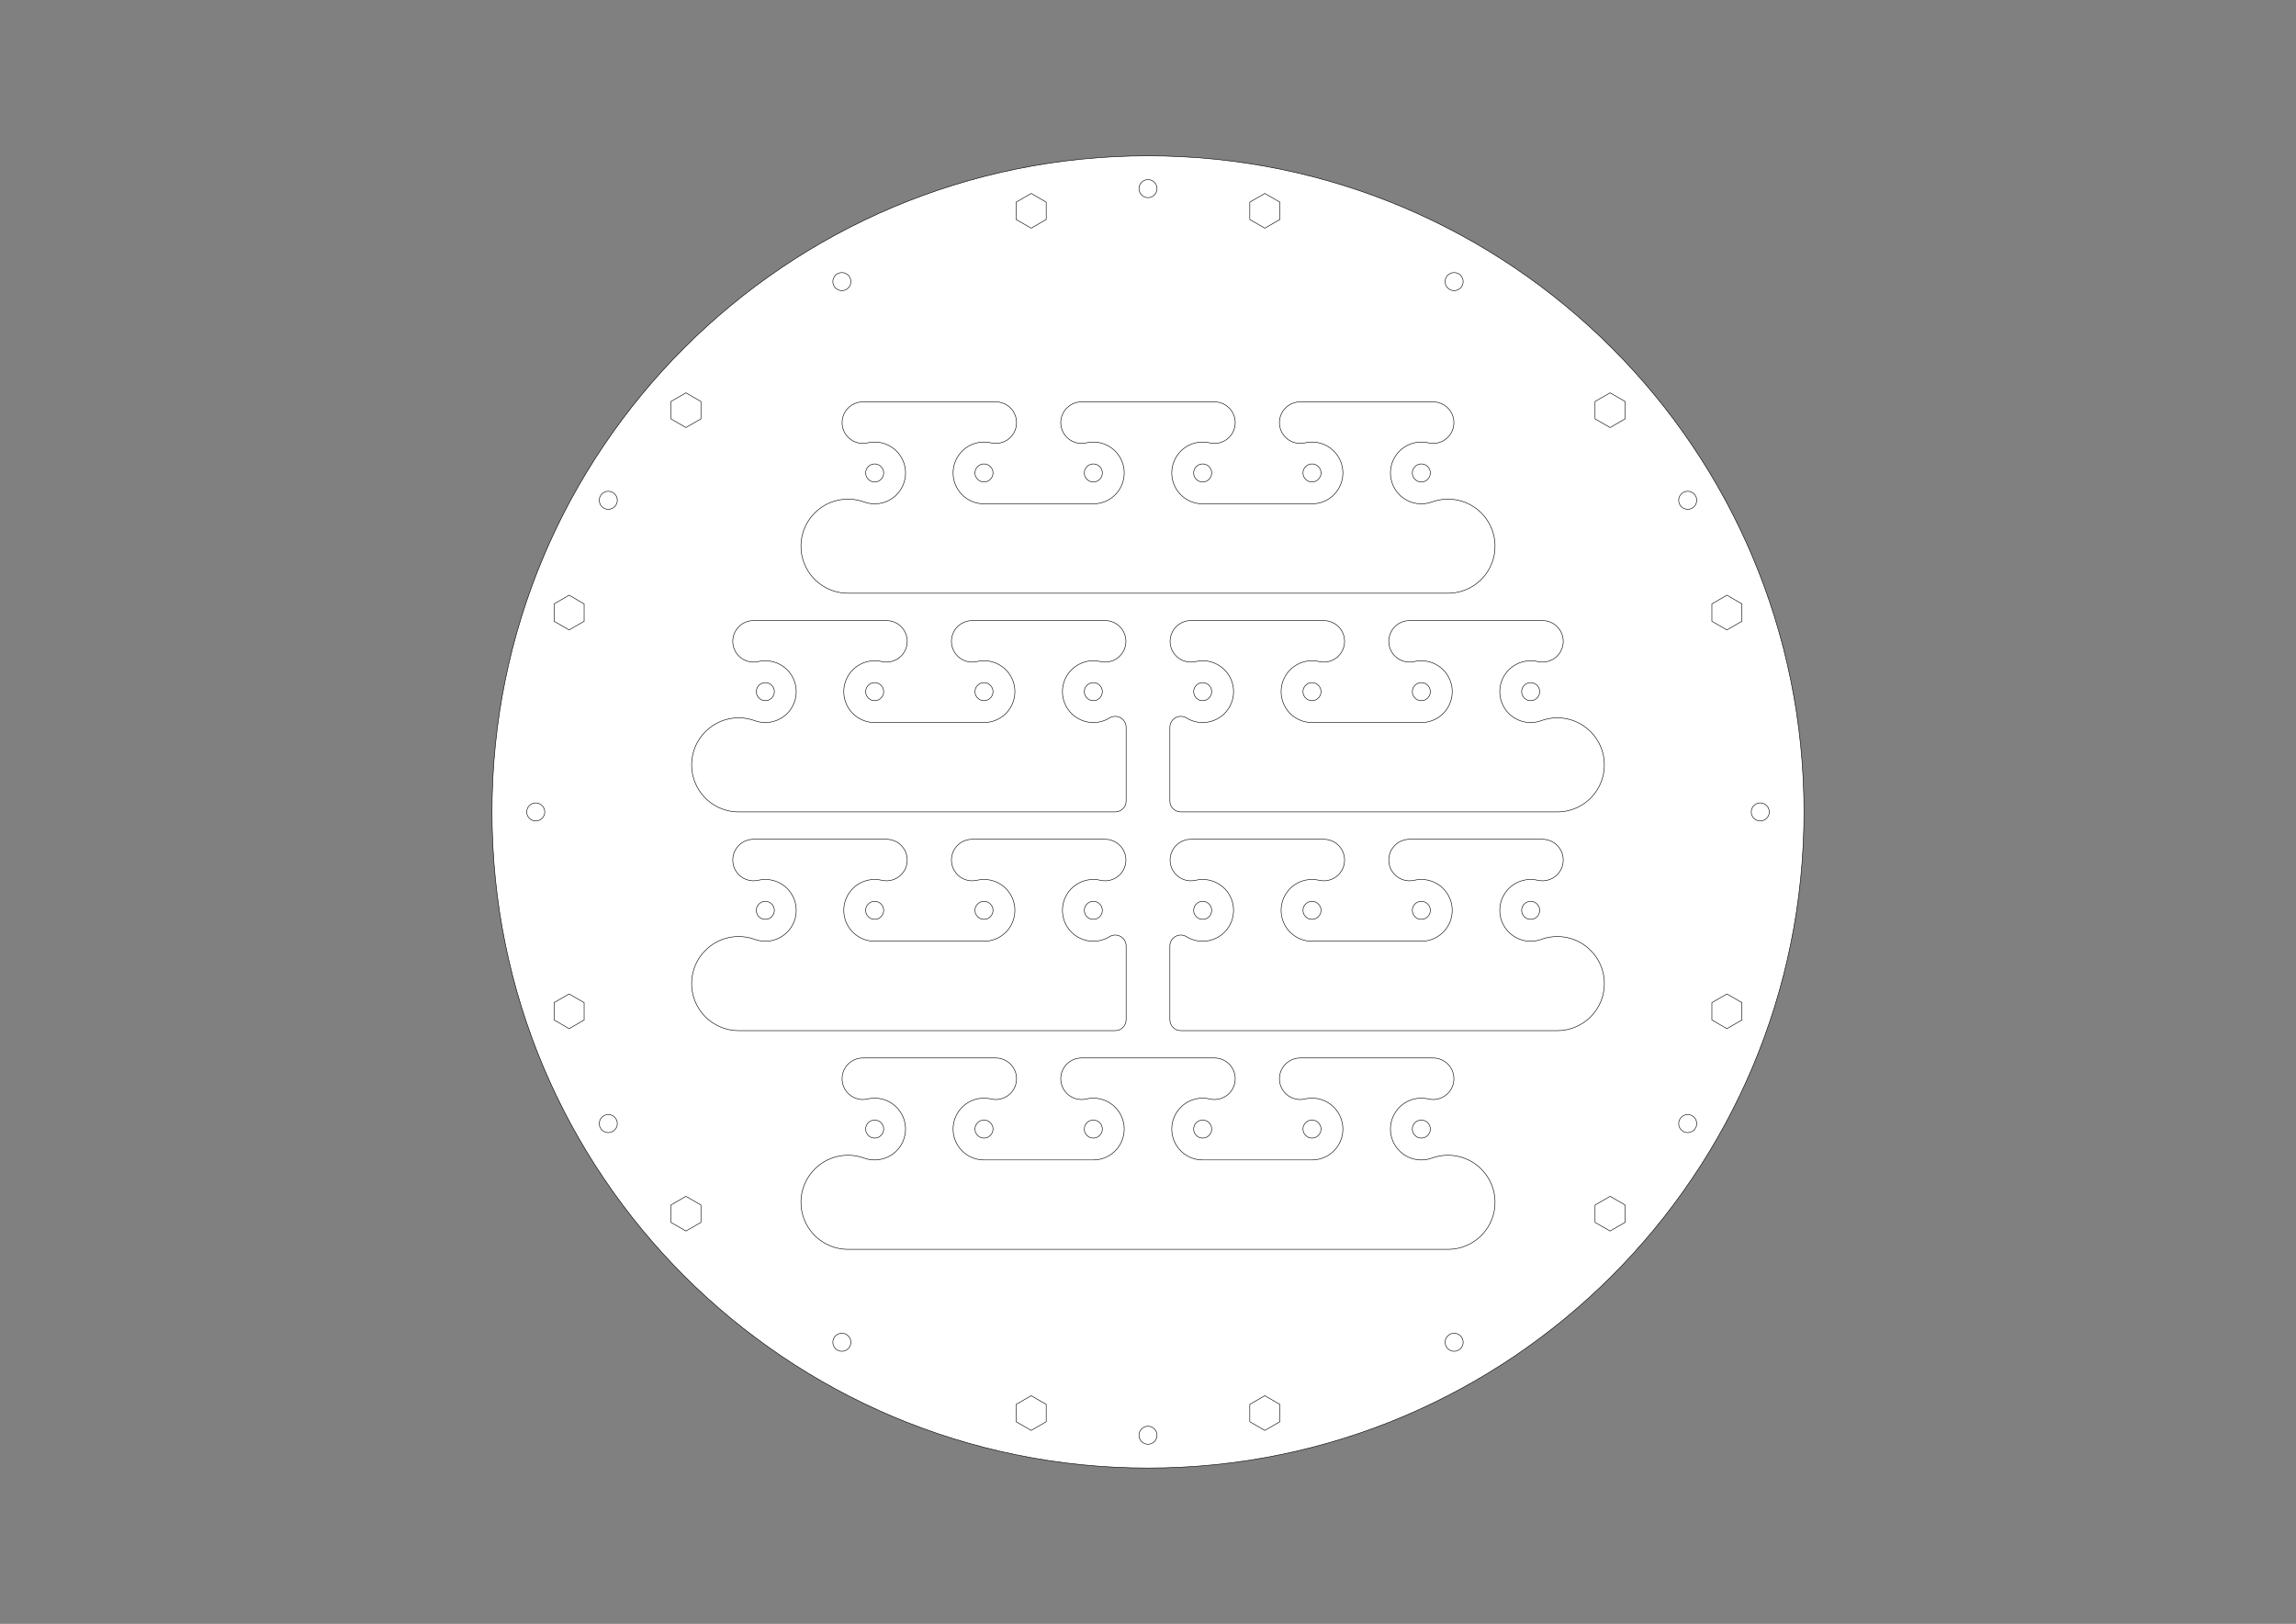 <?xml version="1.0" encoding="UTF-8" standalone="no"?>
<svg
   xmlns:dc="http://purl.org/dc/elements/1.1/"
   xmlns:cc="http://creativecommons.org/ns#"
   xmlns:rdf="http://www.w3.org/1999/02/22-rdf-syntax-ns#"
   xmlns:svg="http://www.w3.org/2000/svg"
   xmlns="http://www.w3.org/2000/svg"
   xmlns:sodipodi="http://sodipodi.sourceforge.net/DTD/sodipodi-0.dtd"
   xmlns:inkscape="http://www.inkscape.org/namespaces/inkscape"
   width="420mm"
   height="297mm"
   viewBox="0 0 4200 2970"
   version="1.2"
   id="svg2732"
   sodipodi:docname="center_base.svg"
   inkscape:version="0.92.2 (5c3e80d, 2017-08-06)">
  <rect x="0" y="0" width="4200" height="2970" fill="#808080" stroke="none"/>
  <sodipodi:namedview
     pagecolor="#ffffff"
     bordercolor="#666666"
     borderopacity="1"
     objecttolerance="10"
     gridtolerance="10"
     guidetolerance="10"
     inkscape:pageopacity="0"
     inkscape:pageshadow="2"
     inkscape:window-width="1920"
     inkscape:window-height="1015"
     id="namedview2734"
     showgrid="false"
     inkscape:zoom="0.58442937"
     inkscape:cx="622.94123"
     inkscape:cy="661.24823"
     inkscape:window-x="0"
     inkscape:window-y="0"
     inkscape:window-maximized="1"
     inkscape:current-layer="svg2732" />
  <title
     id="title2">FreeCAD SVG Export</title>
  <desc
     id="desc4">Drawing page: Page005 exported from FreeCAD document: mounting_sun</desc>
  <defs
     id="defs6" />
  <path
     d="m 3300,1485 c 0,662.742 -537.258,1200 -1200,1200 -662.742,0 -1200,-537.258 -1200,-1200 0,-662.742 537.258,-1200 1200,-1200 662.742,0 1200,537.258 1200,1200"
     id="path50"
     inkscape:connector-curvature="0"
     style="font-style:normal;font-weight:400;font-size:medium;font-family:'Sans Serif';vector-effect:non-scaling-stroke;fill:#ffffff;fill-opacity:1;fill-rule:evenodd;stroke:#000000;stroke-width:1;stroke-linecap:square;stroke-linejoin:bevel;stroke-opacity:1" />
  <path
     d="m 1580.676,2118.093 c -32.277,-11.748 -68.449,-3.175 -92.02,21.809 -23.571,24.984 -30.026,61.593 -16.421,93.132 13.604,31.539 44.662,51.966 79.011,51.966 h 1097.508 c 34.349,0 65.407,-20.427 79.011,-51.966 13.605,-31.539 7.15,-68.148 -16.421,-93.132 -23.571,-24.984 -59.743,-33.557 -92.02,-21.809 -22.684,8.256 -48.107,1.189 -63.276,-17.59 -15.169,-18.778 -16.732,-45.119 -3.89,-65.56 12.842,-20.44 37.251,-30.464 60.752,-24.948 14.238,3.341 29.13,-1.784 38.295,-13.181 9.165,-11.397 10.977,-27.042 4.658,-40.232 -6.318,-13.189 -19.645,-21.582 -34.27,-21.582 h -243.186 c -14.625,0 -27.952,8.393 -34.27,21.582 -6.319,13.19 -4.507,28.835 4.658,40.232 9.165,11.397 24.057,16.522 38.295,13.181 21.17,-4.969 43.312,2.652 56.939,19.598 13.627,16.945 16.32,40.207 6.926,59.817 -9.395,19.611 -29.21,32.09 -50.955,32.09 h -200 c -21.745,0 -41.56,-12.479 -50.955,-32.09 -9.395,-19.61 -6.702,-42.872 6.926,-59.817 13.627,-16.946 35.77,-24.567 56.939,-19.598 14.238,3.341 29.13,-1.784 38.295,-13.181 9.165,-11.397 10.977,-27.042 4.658,-40.232 -6.318,-13.189 -19.645,-21.582 -34.27,-21.582 h -243.186 c -14.625,0 -27.952,8.393 -34.27,21.582 -6.319,13.19 -4.507,28.835 4.658,40.232 9.165,11.397 24.057,16.522 38.295,13.181 21.17,-4.969 43.312,2.652 56.939,19.598 13.627,16.945 16.32,40.207 6.926,59.817 -9.395,19.611 -29.21,32.09 -50.955,32.09 h -200 c -21.745,0 -41.56,-12.479 -50.955,-32.09 -9.394,-19.61 -6.701,-42.872 6.926,-59.817 13.627,-16.946 35.769,-24.567 56.939,-19.598 14.238,3.341 29.13,-1.784 38.295,-13.181 9.165,-11.397 10.977,-27.042 4.658,-40.232 -6.318,-13.189 -19.645,-21.582 -34.27,-21.582 h -243.186 c -14.625,0 -27.952,8.393 -34.27,21.582 -6.319,13.19 -4.507,28.835 4.658,40.232 9.165,11.397 24.057,16.522 38.295,13.181 23.501,-5.516 47.91,4.508 60.752,24.948 12.842,20.441 11.279,46.782 -3.89,65.56 -15.169,18.779 -40.592,25.846 -63.276,17.59"
     id="path66"
     inkscape:connector-curvature="0"
     style="font-style:normal;font-weight:400;font-size:medium;font-family:'Sans Serif';vector-effect:non-scaling-stroke;fill:#ffffff;fill-opacity:1;fill-rule:evenodd;stroke:#000000;stroke-width:1;stroke-linecap:square;stroke-linejoin:bevel;stroke-opacity:1" />
  <path
     d="m 1580.676,918.093 c -32.277,-11.748 -68.449,-3.175 -92.02,21.809 -23.571,24.984 -30.026,61.593 -16.421,93.132 13.604,31.539 44.662,51.966 79.011,51.966 h 1097.508 c 34.349,0 65.407,-20.427 79.011,-51.966 13.605,-31.539 7.15,-68.148 -16.421,-93.132 -23.571,-24.984 -59.743,-33.557 -92.02,-21.809 -22.684,8.256 -48.107,1.189 -63.276,-17.59 -15.169,-18.778 -16.732,-45.119 -3.89,-65.56 12.842,-20.44 37.251,-30.464 60.752,-24.948 14.238,3.341 29.13,-1.784 38.295,-13.181 9.165,-11.397 10.977,-27.042 4.658,-40.232 C 2649.545,743.393 2636.218,735 2621.593,735 h -243.186 c -14.625,0 -27.952,8.393 -34.27,21.582 -6.319,13.19 -4.507,28.835 4.658,40.232 9.165,11.397 24.057,16.522 38.295,13.181 21.17,-4.969 43.312,2.652 56.939,19.598 13.627,16.945 16.32,40.207 6.926,59.817 -9.395,19.611 -29.21,32.09 -50.955,32.09 h -200 c -21.745,0 -41.56,-12.479 -50.955,-32.09 -9.395,-19.61 -6.702,-42.872 6.926,-59.817 13.627,-16.946 35.77,-24.567 56.939,-19.598 14.238,3.341 29.13,-1.784 38.295,-13.181 9.165,-11.397 10.977,-27.042 4.658,-40.232 C 2249.545,743.393 2236.218,735 2221.593,735 h -243.186 c -14.625,0 -27.952,8.393 -34.27,21.582 -6.319,13.19 -4.507,28.835 4.658,40.232 9.165,11.397 24.057,16.522 38.295,13.181 21.17,-4.969 43.312,2.652 56.939,19.598 13.627,16.945 16.32,40.207 6.926,59.817 -9.395,19.611 -29.21,32.09 -50.955,32.09 h -200 c -21.745,0 -41.56,-12.479 -50.955,-32.09 -9.394,-19.61 -6.701,-42.872 6.926,-59.817 13.627,-16.946 35.769,-24.567 56.939,-19.598 14.238,3.341 29.13,-1.784 38.295,-13.181 9.165,-11.397 10.977,-27.042 4.658,-40.232 C 1849.545,743.393 1836.218,735 1821.593,735 h -243.186 c -14.625,0 -27.952,8.393 -34.27,21.582 -6.319,13.19 -4.507,28.835 4.658,40.232 9.165,11.397 24.057,16.522 38.295,13.181 23.501,-5.516 47.91,4.508 60.752,24.948 12.842,20.441 11.279,46.782 -3.89,65.56 -15.169,18.779 -40.592,25.846 -63.276,17.59"
     id="path82"
     inkscape:connector-curvature="0"
     style="font-style:normal;font-weight:400;font-size:medium;font-family:'Sans Serif';vector-effect:non-scaling-stroke;fill:#ffffff;fill-opacity:1;fill-rule:evenodd;stroke:#000000;stroke-width:1;stroke-linecap:square;stroke-linejoin:bevel;stroke-opacity:1" />
  <path
     d="m 2819.324,1718.093 c 32.277,-11.748 68.449,-3.175 92.02,21.809 23.571,24.984 30.026,61.593 16.421,93.132 -13.604,31.539 -44.662,51.966 -79.011,51.966 H 2160 c -11.046,0 -20,-8.954 -20,-20 v -134.791 c 0,-7.24 3.913,-13.915 10.231,-17.452 6.318,-3.536 14.054,-3.382 20.226,0.404 21.77,13.354 49.792,10.443 68.353,-7.1 18.561,-17.543 23.045,-45.357 10.938,-67.845 -12.107,-22.487 -37.794,-34.057 -62.658,-28.221 -14.238,3.341 -29.13,-1.784 -38.295,-13.181 -9.165,-11.397 -10.976,-27.042 -4.658,-40.232 6.319,-13.19 19.646,-21.582 34.27,-21.582 h 243.186 c 14.625,0 27.952,8.393 34.27,21.582 6.319,13.19 4.507,28.835 -4.658,40.232 -9.165,11.397 -24.057,16.522 -38.295,13.181 -21.17,-4.969 -43.312,2.652 -56.939,19.598 -13.627,16.945 -16.32,40.207 -6.926,59.817 9.395,19.611 29.21,32.09 50.955,32.09 h 200 c 21.745,0 41.56,-12.479 50.955,-32.09 9.394,-19.61 6.701,-42.872 -6.926,-59.817 -13.627,-16.946 -35.769,-24.567 -56.939,-19.598 -14.238,3.341 -29.13,-1.784 -38.295,-13.181 -9.165,-11.397 -10.977,-27.042 -4.658,-40.232 6.318,-13.19 19.645,-21.582 34.27,-21.582 h 243.186 c 14.625,0 27.952,8.393 34.27,21.582 6.319,13.19 4.507,28.835 -4.658,40.232 -9.165,11.397 -24.057,16.522 -38.295,13.181 -23.501,-5.516 -47.91,4.508 -60.752,24.948 -12.842,20.441 -11.279,46.782 3.89,65.56 15.169,18.779 40.592,25.846 63.276,17.59"
     id="path98"
     inkscape:connector-curvature="0"
     style="font-style:normal;font-weight:400;font-size:medium;font-family:'Sans Serif';vector-effect:non-scaling-stroke;fill:#ffffff;fill-opacity:1;fill-rule:evenodd;stroke:#000000;stroke-width:1;stroke-linecap:square;stroke-linejoin:bevel;stroke-opacity:1" />
  <path
     d="M 2060,1330.209 V 1465 c 0,11.046 -8.954,20 -20,20 h -688.754 c -34.349,0 -65.407,-20.427 -79.011,-51.966 -13.605,-31.539 -7.15,-68.148 16.421,-93.132 23.571,-24.984 59.743,-33.557 92.02,-21.809 22.684,8.256 48.107,1.189 63.276,-17.59 15.169,-18.778 16.732,-45.119 3.89,-65.56 -12.842,-20.44 -37.251,-30.464 -60.752,-24.948 -14.238,3.341 -29.13,-1.784 -38.295,-13.181 -9.165,-11.397 -10.977,-27.042 -4.658,-40.232 6.318,-13.189 19.645,-21.582 34.27,-21.582 h 243.186 c 14.625,0 27.952,8.393 34.27,21.582 6.319,13.19 4.507,28.835 -4.658,40.232 -9.165,11.397 -24.057,16.522 -38.295,13.181 -21.17,-4.969 -43.312,2.652 -56.939,19.598 -13.627,16.945 -16.32,40.207 -6.926,59.817 9.395,19.611 29.21,32.09 50.955,32.09 h 200 c 21.745,0 41.56,-12.479 50.955,-32.09 9.394,-19.61 6.701,-42.872 -6.926,-59.817 -13.627,-16.946 -35.769,-24.567 -56.939,-19.598 -14.238,3.341 -29.13,-1.784 -38.295,-13.181 -9.165,-11.397 -10.977,-27.042 -4.658,-40.232 6.318,-13.189 19.645,-21.582 34.27,-21.582 h 243.186 c 14.625,0 27.952,8.393 34.27,21.582 6.319,13.19 4.507,28.835 -4.658,40.232 -9.165,11.397 -24.057,16.522 -38.295,13.181 -24.864,-5.836 -50.551,5.734 -62.658,28.221 -12.107,22.488 -7.623,50.302 10.938,67.845 18.56,17.543 46.582,20.454 68.353,7.1 6.172,-3.786 13.908,-3.94 20.226,-0.404 6.318,3.537 10.231,10.212 10.231,17.452"
     id="path114"
     inkscape:connector-curvature="0"
     style="font-style:normal;font-weight:400;font-size:medium;font-family:'Sans Serif';vector-effect:non-scaling-stroke;fill:#ffffff;fill-opacity:1;fill-rule:evenodd;stroke:#000000;stroke-width:1;stroke-linecap:square;stroke-linejoin:bevel;stroke-opacity:1" />
  <path
     d="M 2060,1730.209 V 1865 c 0,11.046 -8.954,20 -20,20 h -688.754 c -34.349,0 -65.407,-20.427 -79.011,-51.966 -13.605,-31.539 -7.15,-68.148 16.421,-93.132 23.571,-24.984 59.743,-33.557 92.02,-21.809 22.684,8.256 48.107,1.189 63.276,-17.59 15.169,-18.778 16.732,-45.119 3.89,-65.56 -12.842,-20.44 -37.251,-30.464 -60.752,-24.948 -14.238,3.341 -29.13,-1.784 -38.295,-13.181 -9.165,-11.397 -10.977,-27.042 -4.658,-40.232 6.318,-13.19 19.645,-21.582 34.27,-21.582 h 243.186 c 14.625,0 27.952,8.393 34.27,21.582 6.319,13.19 4.507,28.835 -4.658,40.232 -9.165,11.397 -24.057,16.522 -38.295,13.181 -21.17,-4.969 -43.312,2.652 -56.939,19.598 -13.627,16.945 -16.32,40.207 -6.926,59.817 9.395,19.611 29.21,32.09 50.955,32.09 h 200 c 21.745,0 41.56,-12.479 50.955,-32.09 9.394,-19.61 6.701,-42.872 -6.926,-59.817 -13.627,-16.946 -35.769,-24.567 -56.939,-19.598 -14.238,3.341 -29.13,-1.784 -38.295,-13.181 -9.165,-11.397 -10.977,-27.042 -4.658,-40.232 6.318,-13.19 19.645,-21.582 34.27,-21.582 h 243.186 c 14.625,0 27.952,8.393 34.27,21.582 6.319,13.19 4.507,28.835 -4.658,40.232 -9.165,11.397 -24.057,16.522 -38.295,13.181 -24.864,-5.836 -50.551,5.734 -62.658,28.221 -12.107,22.488 -7.623,50.302 10.938,67.845 18.56,17.543 46.582,20.454 68.353,7.1 6.172,-3.786 13.908,-3.94 20.226,-0.404 6.318,3.537 10.231,10.212 10.231,17.452"
     id="path130"
     inkscape:connector-curvature="0"
     style="font-style:normal;font-weight:400;font-size:medium;font-family:'Sans Serif';vector-effect:non-scaling-stroke;fill:#ffffff;fill-opacity:1;fill-rule:evenodd;stroke:#000000;stroke-width:1;stroke-linecap:square;stroke-linejoin:bevel;stroke-opacity:1" />
  <path
     d="m 2819.324,1318.093 c 32.277,-11.748 68.449,-3.175 92.02,21.809 23.571,24.984 30.026,61.593 16.421,93.132 -13.604,31.539 -44.662,51.966 -79.011,51.966 H 2160 c -11.046,0 -20,-8.954 -20,-20 v -134.791 c 0,-7.24 3.913,-13.915 10.231,-17.452 6.318,-3.536 14.054,-3.382 20.226,0.404 21.77,13.354 49.792,10.443 68.353,-7.1 18.561,-17.543 23.045,-45.357 10.938,-67.845 -12.107,-22.487 -37.794,-34.057 -62.658,-28.221 -14.238,3.341 -29.13,-1.784 -38.295,-13.181 -9.165,-11.397 -10.976,-27.042 -4.658,-40.232 6.319,-13.189 19.646,-21.582 34.27,-21.582 h 243.186 c 14.625,0 27.952,8.393 34.27,21.582 6.319,13.19 4.507,28.835 -4.658,40.232 -9.165,11.397 -24.057,16.522 -38.295,13.181 -21.17,-4.969 -43.312,2.652 -56.939,19.598 -13.627,16.945 -16.32,40.207 -6.926,59.817 9.395,19.611 29.21,32.09 50.955,32.09 h 200 c 21.745,0 41.56,-12.479 50.955,-32.09 9.394,-19.61 6.701,-42.872 -6.926,-59.817 -13.627,-16.946 -35.769,-24.567 -56.939,-19.598 -14.238,3.341 -29.13,-1.784 -38.295,-13.181 -9.165,-11.397 -10.977,-27.042 -4.658,-40.232 6.318,-13.189 19.645,-21.582 34.27,-21.582 h 243.186 c 14.625,0 27.952,8.393 34.27,21.582 6.319,13.19 4.507,28.835 -4.658,40.232 -9.165,11.397 -24.057,16.522 -38.295,13.181 -23.501,-5.516 -47.91,4.508 -60.752,24.948 -12.842,20.441 -11.279,46.782 3.89,65.56 15.169,18.779 40.592,25.846 63.276,17.59"
     id="path146"
     inkscape:connector-curvature="0"
     style="font-style:normal;font-weight:400;font-size:medium;font-family:'Sans Serif';vector-effect:non-scaling-stroke;fill:#ffffff;fill-opacity:1;fill-rule:evenodd;stroke:#000000;stroke-width:1;stroke-linecap:square;stroke-linejoin:bevel;stroke-opacity:1" />
  <path
     d="m 1282.225,2235.663 v -31.754 l -27.5,-15.877 -27.5,15.877 v 31.754 l 27.5,15.877 27.5,-15.877"
     id="path162"
     inkscape:connector-curvature="0"
     style="font-style:normal;font-weight:400;font-size:medium;font-family:'Sans Serif';vector-effect:non-scaling-stroke;fill:#ffffff;fill-opacity:1;fill-rule:evenodd;stroke:#000000;stroke-width:1;stroke-linecap:square;stroke-linejoin:bevel;stroke-opacity:1" />
  <path
     d="m 1068.52,1136.241 v -31.754 l -27.5,-15.878 -27.5,15.878 v 31.754 l 27.5,15.877 27.5,-15.877"
     id="path178"
     inkscape:connector-curvature="0"
     style="font-style:normal;font-weight:400;font-size:medium;font-family:'Sans Serif';vector-effect:non-scaling-stroke;fill:#ffffff;fill-opacity:1;fill-rule:evenodd;stroke:#000000;stroke-width:1;stroke-linecap:square;stroke-linejoin:bevel;stroke-opacity:1" />
  <path
     d="m 1282.225,766.091 v -31.754 l -27.5,-15.877 -27.5,15.877 v 31.754 l 27.5,15.877 27.5,-15.877"
     id="path194"
     inkscape:connector-curvature="0"
     style="font-style:normal;font-weight:400;font-size:medium;font-family:'Sans Serif';vector-effect:non-scaling-stroke;fill:#ffffff;fill-opacity:1;fill-rule:evenodd;stroke:#000000;stroke-width:1;stroke-linecap:square;stroke-linejoin:bevel;stroke-opacity:1" />
  <path
     d="M 2341.206,401.45 V 369.7 l -27.5,-15.88 -27.5,15.88 v 31.75 l 27.5,15.88 27.5,-15.88"
     id="path210"
     inkscape:connector-curvature="0"
     style="font-style:normal;font-weight:400;font-size:medium;font-family:'Sans Serif';vector-effect:non-scaling-stroke;fill:#ffffff;fill-opacity:1;fill-rule:evenodd;stroke:#000000;stroke-width:1;stroke-linecap:square;stroke-linejoin:bevel;stroke-opacity:1" />
  <path
     d="m 2972.775,766.091 v -31.754 l -27.5,-15.877 -27.5,15.877 v 31.754 l 27.5,15.877 27.5,-15.877"
     id="path226"
     inkscape:connector-curvature="0"
     style="font-style:normal;font-weight:400;font-size:medium;font-family:'Sans Serif';vector-effect:non-scaling-stroke;fill:#ffffff;fill-opacity:1;fill-rule:evenodd;stroke:#000000;stroke-width:1;stroke-linecap:square;stroke-linejoin:bevel;stroke-opacity:1" />
  <path
     d="m 1913.794,2600.3 v -31.75 l -27.5,-15.88 -27.5,15.88 v 31.75 l 27.5,15.88 27.5,-15.88"
     id="path242"
     inkscape:connector-curvature="0"
     style="font-style:normal;font-weight:400;font-size:medium;font-family:'Sans Serif';vector-effect:non-scaling-stroke;fill:#ffffff;fill-opacity:1;fill-rule:evenodd;stroke:#000000;stroke-width:1;stroke-linecap:square;stroke-linejoin:bevel;stroke-opacity:1" />
  <path
     d="m 3186.48,1136.241 v -31.754 l -27.5,-15.878 -27.5,15.878 v 31.754 l 27.5,15.877 27.5,-15.877"
     id="path258"
     inkscape:connector-curvature="0"
     style="font-style:normal;font-weight:400;font-size:medium;font-family:'Sans Serif';vector-effect:non-scaling-stroke;fill:#ffffff;fill-opacity:1;fill-rule:evenodd;stroke:#000000;stroke-width:1;stroke-linecap:square;stroke-linejoin:bevel;stroke-opacity:1" />
  <path
     d="m 2341.206,2600.3 v -31.75 l -27.5,-15.88 -27.5,15.88 v 31.75 l 27.5,15.88 27.5,-15.88"
     id="path274"
     inkscape:connector-curvature="0"
     style="font-style:normal;font-weight:400;font-size:medium;font-family:'Sans Serif';vector-effect:non-scaling-stroke;fill:#ffffff;fill-opacity:1;fill-rule:evenodd;stroke:#000000;stroke-width:1;stroke-linecap:square;stroke-linejoin:bevel;stroke-opacity:1" />
  <path
     d="m 1068.52,1865.513 v -31.754 l -27.5,-15.877 -27.5,15.877 v 31.754 l 27.5,15.878 27.5,-15.878"
     id="path290"
     inkscape:connector-curvature="0"
     style="font-style:normal;font-weight:400;font-size:medium;font-family:'Sans Serif';vector-effect:non-scaling-stroke;fill:#ffffff;fill-opacity:1;fill-rule:evenodd;stroke:#000000;stroke-width:1;stroke-linecap:square;stroke-linejoin:bevel;stroke-opacity:1" />
  <path
     d="M 1913.794,401.45 V 369.7 l -27.5,-15.88 -27.5,15.88 v 31.75 l 27.5,15.88 27.5,-15.88"
     id="path306"
     inkscape:connector-curvature="0"
     style="font-style:normal;font-weight:400;font-size:medium;font-family:'Sans Serif';vector-effect:non-scaling-stroke;fill:#ffffff;fill-opacity:1;fill-rule:evenodd;stroke:#000000;stroke-width:1;stroke-linecap:square;stroke-linejoin:bevel;stroke-opacity:1" />
  <path
     d="m 2972.775,2235.663 v -31.754 l -27.5,-15.877 -27.5,15.877 v 31.754 l 27.5,15.877 27.5,-15.877"
     id="path322"
     inkscape:connector-curvature="0"
     style="font-style:normal;font-weight:400;font-size:medium;font-family:'Sans Serif';vector-effect:non-scaling-stroke;fill:#ffffff;fill-opacity:1;fill-rule:evenodd;stroke:#000000;stroke-width:1;stroke-linecap:square;stroke-linejoin:bevel;stroke-opacity:1" />
  <path
     d="m 3186.48,1865.513 v -31.754 l -27.5,-15.877 -27.5,15.877 v 31.754 l 27.5,15.878 27.5,-15.878"
     id="path338"
     inkscape:connector-curvature="0"
     style="font-style:normal;font-weight:400;font-size:medium;font-family:'Sans Serif';vector-effect:non-scaling-stroke;fill:#ffffff;fill-opacity:1;fill-rule:evenodd;stroke:#000000;stroke-width:1;stroke-linecap:square;stroke-linejoin:bevel;stroke-opacity:1" />
  <path
     d="m 3103.77,2055 c 0,9.113 -7.388,16.5 -16.501,16.5 -9.113,0 -16.5,-7.387 -16.5,-16.5 0,-9.113 7.387,-16.5 16.5,-16.5 9.113,0 16.501,7.387 16.501,16.5"
     id="path354"
     inkscape:connector-curvature="0"
     style="font-style:normal;font-weight:400;font-size:medium;font-family:'Sans Serif';vector-effect:non-scaling-stroke;fill:#ffffff;fill-opacity:1;fill-rule:evenodd;stroke:#000000;stroke-width:1;stroke-linecap:square;stroke-linejoin:bevel;stroke-opacity:1" />
  <path
     d="m 1129.231,2055 c 0,9.113 -7.387,16.5 -16.5,16.5 -9.113,0 -16.501,-7.387 -16.501,-16.5 0,-9.113 7.388,-16.5 16.501,-16.5 9.113,0 16.5,7.387 16.5,16.5"
     id="path370"
     inkscape:connector-curvature="0"
     style="font-style:normal;font-weight:400;font-size:medium;font-family:'Sans Serif';vector-effect:non-scaling-stroke;fill:#ffffff;fill-opacity:1;fill-rule:evenodd;stroke:#000000;stroke-width:1;stroke-linecap:square;stroke-linejoin:bevel;stroke-opacity:1" />
  <path
     d="m 1556.5,515.052 c 0,9.112 -7.387,16.5 -16.5,16.5 -9.113,0 -16.5,-7.388 -16.5,-16.5 0,-9.113 7.387,-16.5 16.5,-16.5 9.113,0 16.5,7.387 16.5,16.5"
     id="path386"
     inkscape:connector-curvature="0"
     style="font-style:normal;font-weight:400;font-size:medium;font-family:'Sans Serif';vector-effect:non-scaling-stroke;fill:#ffffff;fill-opacity:1;fill-rule:evenodd;stroke:#000000;stroke-width:1;stroke-linecap:square;stroke-linejoin:bevel;stroke-opacity:1" />
  <path
     d="m 1616.5,865 c 0,9.113 -7.387,16.5 -16.5,16.5 -9.113,0 -16.5,-7.387 -16.5,-16.5 0,-9.113 7.387,-16.5 16.5,-16.5 9.113,0 16.5,7.387 16.5,16.5"
     id="path402"
     inkscape:connector-curvature="0"
     style="font-style:normal;font-weight:400;font-size:medium;font-family:'Sans Serif';vector-effect:non-scaling-stroke;fill:#ffffff;fill-opacity:1;fill-rule:evenodd;stroke:#000000;stroke-width:1;stroke-linecap:square;stroke-linejoin:bevel;stroke-opacity:1" />
  <path
     d="m 1816.5,865 c 0,9.113 -7.387,16.5 -16.5,16.5 -9.113,0 -16.5,-7.387 -16.5,-16.5 0,-9.113 7.387,-16.5 16.5,-16.5 9.113,0 16.5,7.387 16.5,16.5"
     id="path418"
     inkscape:connector-curvature="0"
     style="font-style:normal;font-weight:400;font-size:medium;font-family:'Sans Serif';vector-effect:non-scaling-stroke;fill:#ffffff;fill-opacity:1;fill-rule:evenodd;stroke:#000000;stroke-width:1;stroke-linecap:square;stroke-linejoin:bevel;stroke-opacity:1" />
  <path
     d="m 2676.5,515.052 c 0,9.112 -7.387,16.5 -16.5,16.5 -9.113,0 -16.5,-7.388 -16.5,-16.5 0,-9.113 7.387,-16.5 16.5,-16.5 9.113,0 16.5,7.387 16.5,16.5"
     id="path434"
     inkscape:connector-curvature="0"
     style="font-style:normal;font-weight:400;font-size:medium;font-family:'Sans Serif';vector-effect:non-scaling-stroke;fill:#ffffff;fill-opacity:1;fill-rule:evenodd;stroke:#000000;stroke-width:1;stroke-linecap:square;stroke-linejoin:bevel;stroke-opacity:1" />
  <path
     d="m 2416.5,1665 c 0,9.113 -7.387,16.5 -16.5,16.5 -9.113,0 -16.5,-7.387 -16.5,-16.5 0,-9.113 7.387,-16.5 16.5,-16.5 9.113,0 16.5,7.387 16.5,16.5"
     id="path450"
     inkscape:connector-curvature="0"
     style="font-style:normal;font-weight:400;font-size:medium;font-family:'Sans Serif';vector-effect:non-scaling-stroke;fill:#ffffff;fill-opacity:1;fill-rule:evenodd;stroke:#000000;stroke-width:1;stroke-linecap:square;stroke-linejoin:bevel;stroke-opacity:1" />
  <path
     d="m 1616.5,2065 c 0,9.113 -7.387,16.5 -16.5,16.5 -9.113,0 -16.5,-7.387 -16.5,-16.5 0,-9.113 7.387,-16.5 16.5,-16.5 9.113,0 16.5,7.387 16.5,16.5"
     id="path466"
     inkscape:connector-curvature="0"
     style="font-style:normal;font-weight:400;font-size:medium;font-family:'Sans Serif';vector-effect:non-scaling-stroke;fill:#ffffff;fill-opacity:1;fill-rule:evenodd;stroke:#000000;stroke-width:1;stroke-linecap:square;stroke-linejoin:bevel;stroke-opacity:1" />
  <path
     d="m 2216.5,865 c 0,9.113 -7.387,16.5 -16.5,16.5 -9.113,0 -16.5,-7.387 -16.5,-16.5 0,-9.113 7.387,-16.5 16.5,-16.5 9.113,0 16.5,7.387 16.5,16.5"
     id="path482"
     inkscape:connector-curvature="0"
     style="font-style:normal;font-weight:400;font-size:medium;font-family:'Sans Serif';vector-effect:non-scaling-stroke;fill:#ffffff;fill-opacity:1;fill-rule:evenodd;stroke:#000000;stroke-width:1;stroke-linecap:square;stroke-linejoin:bevel;stroke-opacity:1" />
  <path
     d="m 3103.77,915 c 0,9.113 -7.388,16.5 -16.501,16.5 -9.113,0 -16.5,-7.387 -16.5,-16.5 0,-9.113 7.387,-16.5 16.5,-16.5 9.113,0 16.501,7.387 16.501,16.5"
     id="path498"
     inkscape:connector-curvature="0"
     style="font-style:normal;font-weight:400;font-size:medium;font-family:'Sans Serif';vector-effect:non-scaling-stroke;fill:#ffffff;fill-opacity:1;fill-rule:evenodd;stroke:#000000;stroke-width:1;stroke-linecap:square;stroke-linejoin:bevel;stroke-opacity:1" />
  <path
     d="m 1616.5,1665 c 0,9.113 -7.387,16.5 -16.5,16.5 -9.113,0 -16.5,-7.387 -16.5,-16.5 0,-9.113 7.387,-16.5 16.5,-16.5 9.113,0 16.5,7.387 16.5,16.5"
     id="path514"
     inkscape:connector-curvature="0"
     style="font-style:normal;font-weight:400;font-size:medium;font-family:'Sans Serif';vector-effect:non-scaling-stroke;fill:#ffffff;fill-opacity:1;fill-rule:evenodd;stroke:#000000;stroke-width:1;stroke-linecap:square;stroke-linejoin:bevel;stroke-opacity:1" />
  <path
     d="m 1816.5,1665 c 0,9.113 -7.387,16.5 -16.5,16.5 -9.113,0 -16.5,-7.387 -16.5,-16.5 0,-9.113 7.387,-16.5 16.5,-16.5 9.113,0 16.5,7.387 16.5,16.5"
     id="path530"
     inkscape:connector-curvature="0"
     style="font-style:normal;font-weight:400;font-size:medium;font-family:'Sans Serif';vector-effect:non-scaling-stroke;fill:#ffffff;fill-opacity:1;fill-rule:evenodd;stroke:#000000;stroke-width:1;stroke-linecap:square;stroke-linejoin:bevel;stroke-opacity:1" />
  <path
     d="m 2216.5,2065 c 0,9.113 -7.387,16.5 -16.5,16.5 -9.113,0 -16.5,-7.387 -16.5,-16.5 0,-9.113 7.387,-16.5 16.5,-16.5 9.113,0 16.5,7.387 16.5,16.5"
     id="path546"
     inkscape:connector-curvature="0"
     style="font-style:normal;font-weight:400;font-size:medium;font-family:'Sans Serif';vector-effect:non-scaling-stroke;fill:#ffffff;fill-opacity:1;fill-rule:evenodd;stroke:#000000;stroke-width:1;stroke-linecap:square;stroke-linejoin:bevel;stroke-opacity:1" />
  <path
     d="m 2416.5,1265 c 0,9.113 -7.387,16.5 -16.5,16.5 -9.113,0 -16.5,-7.387 -16.5,-16.5 0,-9.113 7.387,-16.5 16.5,-16.5 9.113,0 16.5,7.387 16.5,16.5"
     id="path562"
     inkscape:connector-curvature="0"
     style="font-style:normal;font-weight:400;font-size:medium;font-family:'Sans Serif';vector-effect:non-scaling-stroke;fill:#ffffff;fill-opacity:1;fill-rule:evenodd;stroke:#000000;stroke-width:1;stroke-linecap:square;stroke-linejoin:bevel;stroke-opacity:1" />
  <path
     d="m 2676.5,2454.948 c 0,9.113 -7.387,16.5 -16.5,16.5 -9.113,0 -16.5,-7.387 -16.5,-16.5 0,-9.112 7.387,-16.5 16.5,-16.5 9.113,0 16.5,7.388 16.5,16.5"
     id="path578"
     inkscape:connector-curvature="0"
     style="font-style:normal;font-weight:400;font-size:medium;font-family:'Sans Serif';vector-effect:non-scaling-stroke;fill:#ffffff;fill-opacity:1;fill-rule:evenodd;stroke:#000000;stroke-width:1;stroke-linecap:square;stroke-linejoin:bevel;stroke-opacity:1" />
  <path
     d="m 2216.5,1665 c 0,9.113 -7.387,16.5 -16.5,16.5 -9.113,0 -16.5,-7.387 -16.5,-16.5 0,-9.113 7.387,-16.5 16.5,-16.5 9.113,0 16.5,7.387 16.5,16.5"
     id="path594"
     inkscape:connector-curvature="0"
     style="font-style:normal;font-weight:400;font-size:medium;font-family:'Sans Serif';vector-effect:non-scaling-stroke;fill:#ffffff;fill-opacity:1;fill-rule:evenodd;stroke:#000000;stroke-width:1;stroke-linecap:square;stroke-linejoin:bevel;stroke-opacity:1" />
  <path
     d="m 2216.5,1265 c 0,9.113 -7.387,16.5 -16.5,16.5 -9.113,0 -16.5,-7.387 -16.5,-16.5 0,-9.113 7.387,-16.5 16.5,-16.5 9.113,0 16.5,7.387 16.5,16.5"
     id="path610"
     inkscape:connector-curvature="0"
     style="font-style:normal;font-weight:400;font-size:medium;font-family:'Sans Serif';vector-effect:non-scaling-stroke;fill:#ffffff;fill-opacity:1;fill-rule:evenodd;stroke:#000000;stroke-width:1;stroke-linecap:square;stroke-linejoin:bevel;stroke-opacity:1" />
  <path
     d="m 3236.5,1485 c 0,9.113 -7.39,16.5 -16.5,16.5 -9.11,0 -16.5,-7.387 -16.5,-16.5 0,-9.113 7.39,-16.5 16.5,-16.5 9.11,0 16.5,7.387 16.5,16.5"
     id="path626"
     inkscape:connector-curvature="0"
     style="font-style:normal;font-weight:400;font-size:medium;font-family:'Sans Serif';vector-effect:non-scaling-stroke;fill:#ffffff;fill-opacity:1;fill-rule:evenodd;stroke:#000000;stroke-width:1;stroke-linecap:square;stroke-linejoin:bevel;stroke-opacity:1" />
  <path
     d="m 2016.5,1665 c 0,9.113 -7.387,16.5 -16.5,16.5 -9.113,0 -16.5,-7.387 -16.5,-16.5 0,-9.113 7.387,-16.5 16.5,-16.5 9.113,0 16.5,7.387 16.5,16.5"
     id="path642"
     inkscape:connector-curvature="0"
     style="font-style:normal;font-weight:400;font-size:medium;font-family:'Sans Serif';vector-effect:non-scaling-stroke;fill:#ffffff;fill-opacity:1;fill-rule:evenodd;stroke:#000000;stroke-width:1;stroke-linecap:square;stroke-linejoin:bevel;stroke-opacity:1" />
  <path
     d="m 1816.5,2065 c 0,9.113 -7.387,16.5 -16.5,16.5 -9.113,0 -16.5,-7.387 -16.5,-16.5 0,-9.113 7.387,-16.5 16.5,-16.5 9.113,0 16.5,7.387 16.5,16.5"
     id="path658"
     inkscape:connector-curvature="0"
     style="font-style:normal;font-weight:400;font-size:medium;font-family:'Sans Serif';vector-effect:non-scaling-stroke;fill:#ffffff;fill-opacity:1;fill-rule:evenodd;stroke:#000000;stroke-width:1;stroke-linecap:square;stroke-linejoin:bevel;stroke-opacity:1" />
  <path
     d="m 2016.5,2065 c 0,9.113 -7.387,16.5 -16.5,16.5 -9.113,0 -16.5,-7.387 -16.5,-16.5 0,-9.113 7.387,-16.5 16.5,-16.5 9.113,0 16.5,7.387 16.5,16.5"
     id="path674"
     inkscape:connector-curvature="0"
     style="font-style:normal;font-weight:400;font-size:medium;font-family:'Sans Serif';vector-effect:non-scaling-stroke;fill:#ffffff;fill-opacity:1;fill-rule:evenodd;stroke:#000000;stroke-width:1;stroke-linecap:square;stroke-linejoin:bevel;stroke-opacity:1" />
  <path
     d="m 996.5,1485 c 0,9.113 -7.39,16.5 -16.5,16.5 -9.11,0 -16.5,-7.387 -16.5,-16.5 0,-9.113 7.39,-16.5 16.5,-16.5 9.11,0 16.5,7.387 16.5,16.5"
     id="path690"
     inkscape:connector-curvature="0"
     style="font-style:normal;font-weight:400;font-size:medium;font-family:'Sans Serif';vector-effect:non-scaling-stroke;fill:#ffffff;fill-opacity:1;fill-rule:evenodd;stroke:#000000;stroke-width:1;stroke-linecap:square;stroke-linejoin:bevel;stroke-opacity:1" />
  <path
     d="m 2016.5,1265 c 0,9.113 -7.387,16.5 -16.5,16.5 -9.113,0 -16.5,-7.387 -16.5,-16.5 0,-9.113 7.387,-16.5 16.5,-16.5 9.113,0 16.5,7.387 16.5,16.5"
     id="path706"
     inkscape:connector-curvature="0"
     style="font-style:normal;font-weight:400;font-size:medium;font-family:'Sans Serif';vector-effect:non-scaling-stroke;fill:#ffffff;fill-opacity:1;fill-rule:evenodd;stroke:#000000;stroke-width:1;stroke-linecap:square;stroke-linejoin:bevel;stroke-opacity:1" />
  <path
     d="m 2116.5,2625 c 0,9.11 -7.387,16.5 -16.5,16.5 -9.113,0 -16.5,-7.39 -16.5,-16.5 0,-9.11 7.387,-16.5 16.5,-16.5 9.113,0 16.5,7.39 16.5,16.5"
     id="path722"
     inkscape:connector-curvature="0"
     style="font-style:normal;font-weight:400;font-size:medium;font-family:'Sans Serif';vector-effect:non-scaling-stroke;fill:#ffffff;fill-opacity:1;fill-rule:evenodd;stroke:#000000;stroke-width:1;stroke-linecap:square;stroke-linejoin:bevel;stroke-opacity:1" />
  <path
     d="m 2116.5,345 c 0,9.11 -7.387,16.5 -16.5,16.5 -9.113,0 -16.5,-7.39 -16.5,-16.5 0,-9.11 7.387,-16.5 16.5,-16.5 9.113,0 16.5,7.39 16.5,16.5"
     id="path738"
     inkscape:connector-curvature="0"
     style="font-style:normal;font-weight:400;font-size:medium;font-family:'Sans Serif';vector-effect:non-scaling-stroke;fill:#ffffff;fill-opacity:1;fill-rule:evenodd;stroke:#000000;stroke-width:1;stroke-linecap:square;stroke-linejoin:bevel;stroke-opacity:1" />
  <path
     d="m 2016.5,865 c 0,9.113 -7.387,16.5 -16.5,16.5 -9.113,0 -16.5,-7.387 -16.5,-16.5 0,-9.113 7.387,-16.5 16.5,-16.5 9.113,0 16.5,7.387 16.5,16.5"
     id="path754"
     inkscape:connector-curvature="0"
     style="font-style:normal;font-weight:400;font-size:medium;font-family:'Sans Serif';vector-effect:non-scaling-stroke;fill:#ffffff;fill-opacity:1;fill-rule:evenodd;stroke:#000000;stroke-width:1;stroke-linecap:square;stroke-linejoin:bevel;stroke-opacity:1" />
  <path
     d="m 2816.5,1265 c 0,9.113 -7.387,16.5 -16.5,16.5 -9.113,0 -16.5,-7.387 -16.5,-16.5 0,-9.113 7.387,-16.5 16.5,-16.5 9.113,0 16.5,7.387 16.5,16.5"
     id="path770"
     inkscape:connector-curvature="0"
     style="font-style:normal;font-weight:400;font-size:medium;font-family:'Sans Serif';vector-effect:non-scaling-stroke;fill:#ffffff;fill-opacity:1;fill-rule:evenodd;stroke:#000000;stroke-width:1;stroke-linecap:square;stroke-linejoin:bevel;stroke-opacity:1" />
  <path
     d="m 1416.5,1265 c 0,9.113 -7.387,16.5 -16.5,16.5 -9.113,0 -16.5,-7.387 -16.5,-16.5 0,-9.113 7.387,-16.5 16.5,-16.5 9.113,0 16.5,7.387 16.5,16.5"
     id="path786"
     inkscape:connector-curvature="0"
     style="font-style:normal;font-weight:400;font-size:medium;font-family:'Sans Serif';vector-effect:non-scaling-stroke;fill:#ffffff;fill-opacity:1;fill-rule:evenodd;stroke:#000000;stroke-width:1;stroke-linecap:square;stroke-linejoin:bevel;stroke-opacity:1" />
  <path
     d="m 2616.5,865 c 0,9.113 -7.387,16.5 -16.5,16.5 -9.113,0 -16.5,-7.387 -16.5,-16.5 0,-9.113 7.387,-16.5 16.5,-16.5 9.113,0 16.5,7.387 16.5,16.5"
     id="path802"
     inkscape:connector-curvature="0"
     style="font-style:normal;font-weight:400;font-size:medium;font-family:'Sans Serif';vector-effect:non-scaling-stroke;fill:#ffffff;fill-opacity:1;fill-rule:evenodd;stroke:#000000;stroke-width:1;stroke-linecap:square;stroke-linejoin:bevel;stroke-opacity:1" />
  <path
     d="m 2616.5,1665 c 0,9.113 -7.387,16.5 -16.5,16.5 -9.113,0 -16.5,-7.387 -16.5,-16.5 0,-9.113 7.387,-16.5 16.5,-16.5 9.113,0 16.5,7.387 16.5,16.5"
     id="path818"
     inkscape:connector-curvature="0"
     style="font-style:normal;font-weight:400;font-size:medium;font-family:'Sans Serif';vector-effect:non-scaling-stroke;fill:#ffffff;fill-opacity:1;fill-rule:evenodd;stroke:#000000;stroke-width:1;stroke-linecap:square;stroke-linejoin:bevel;stroke-opacity:1" />
  <path
     d="m 1816.5,1265 c 0,9.113 -7.387,16.5 -16.5,16.5 -9.113,0 -16.5,-7.387 -16.5,-16.5 0,-9.113 7.387,-16.5 16.5,-16.5 9.113,0 16.5,7.387 16.5,16.5"
     id="path834"
     inkscape:connector-curvature="0"
     style="font-style:normal;font-weight:400;font-size:medium;font-family:'Sans Serif';vector-effect:non-scaling-stroke;fill:#ffffff;fill-opacity:1;fill-rule:evenodd;stroke:#000000;stroke-width:1;stroke-linecap:square;stroke-linejoin:bevel;stroke-opacity:1" />
  <path
     d="m 1616.5,1265 c 0,9.113 -7.387,16.5 -16.5,16.5 -9.113,0 -16.5,-7.387 -16.5,-16.5 0,-9.113 7.387,-16.5 16.5,-16.5 9.113,0 16.5,7.387 16.5,16.5"
     id="path850"
     inkscape:connector-curvature="0"
     style="font-style:normal;font-weight:400;font-size:medium;font-family:'Sans Serif';vector-effect:non-scaling-stroke;fill:#ffffff;fill-opacity:1;fill-rule:evenodd;stroke:#000000;stroke-width:1;stroke-linecap:square;stroke-linejoin:bevel;stroke-opacity:1" />
  <path
     d="m 2616.5,1265 c 0,9.113 -7.387,16.5 -16.5,16.5 -9.113,0 -16.5,-7.387 -16.5,-16.5 0,-9.113 7.387,-16.5 16.5,-16.5 9.113,0 16.5,7.387 16.5,16.5"
     id="path866"
     inkscape:connector-curvature="0"
     style="font-style:normal;font-weight:400;font-size:medium;font-family:'Sans Serif';vector-effect:non-scaling-stroke;fill:#ffffff;fill-opacity:1;fill-rule:evenodd;stroke:#000000;stroke-width:1;stroke-linecap:square;stroke-linejoin:bevel;stroke-opacity:1" />
  <path
     d="m 2416.5,865 c 0,9.113 -7.387,16.5 -16.5,16.5 -9.113,0 -16.5,-7.387 -16.5,-16.5 0,-9.113 7.387,-16.5 16.5,-16.5 9.113,0 16.5,7.387 16.5,16.5"
     id="path882"
     inkscape:connector-curvature="0"
     style="font-style:normal;font-weight:400;font-size:medium;font-family:'Sans Serif';vector-effect:non-scaling-stroke;fill:#ffffff;fill-opacity:1;fill-rule:evenodd;stroke:#000000;stroke-width:1;stroke-linecap:square;stroke-linejoin:bevel;stroke-opacity:1" />
  <path
     d="m 2816.5,1665 c 0,9.113 -7.387,16.5 -16.5,16.5 -9.113,0 -16.5,-7.387 -16.5,-16.5 0,-9.113 7.387,-16.5 16.5,-16.5 9.113,0 16.5,7.387 16.5,16.5"
     id="path898"
     inkscape:connector-curvature="0"
     style="font-style:normal;font-weight:400;font-size:medium;font-family:'Sans Serif';vector-effect:non-scaling-stroke;fill:#ffffff;fill-opacity:1;fill-rule:evenodd;stroke:#000000;stroke-width:1;stroke-linecap:square;stroke-linejoin:bevel;stroke-opacity:1" />
  <path
     d="m 1416.5,1665 c 0,9.113 -7.387,16.5 -16.5,16.5 -9.113,0 -16.5,-7.387 -16.5,-16.5 0,-9.113 7.387,-16.5 16.5,-16.5 9.113,0 16.5,7.387 16.5,16.5"
     id="path914"
     inkscape:connector-curvature="0"
     style="font-style:normal;font-weight:400;font-size:medium;font-family:'Sans Serif';vector-effect:non-scaling-stroke;fill:#ffffff;fill-opacity:1;fill-rule:evenodd;stroke:#000000;stroke-width:1;stroke-linecap:square;stroke-linejoin:bevel;stroke-opacity:1" />
  <path
     d="m 1129.231,915 c 0,9.113 -7.387,16.5 -16.5,16.5 -9.113,0 -16.501,-7.387 -16.501,-16.5 0,-9.113 7.388,-16.5 16.501,-16.5 9.113,0 16.5,7.387 16.5,16.5"
     id="path930"
     inkscape:connector-curvature="0"
     style="font-style:normal;font-weight:400;font-size:medium;font-family:'Sans Serif';vector-effect:non-scaling-stroke;fill:#ffffff;fill-opacity:1;fill-rule:evenodd;stroke:#000000;stroke-width:1;stroke-linecap:square;stroke-linejoin:bevel;stroke-opacity:1" />
  <path
     d="m 2416.5,2065 c 0,9.113 -7.387,16.5 -16.5,16.5 -9.113,0 -16.5,-7.387 -16.5,-16.5 0,-9.113 7.387,-16.5 16.5,-16.5 9.113,0 16.5,7.387 16.5,16.5"
     id="path946"
     inkscape:connector-curvature="0"
     style="font-style:normal;font-weight:400;font-size:medium;font-family:'Sans Serif';vector-effect:non-scaling-stroke;fill:#ffffff;fill-opacity:1;fill-rule:evenodd;stroke:#000000;stroke-width:1;stroke-linecap:square;stroke-linejoin:bevel;stroke-opacity:1" />
  <path
     d="m 2616.5,2065 c 0,9.113 -7.387,16.5 -16.5,16.5 -9.113,0 -16.5,-7.387 -16.5,-16.5 0,-9.113 7.387,-16.5 16.5,-16.5 9.113,0 16.5,7.387 16.5,16.5"
     id="path962"
     inkscape:connector-curvature="0"
     style="font-style:normal;font-weight:400;font-size:medium;font-family:'Sans Serif';vector-effect:non-scaling-stroke;fill:#ffffff;fill-opacity:1;fill-rule:evenodd;stroke:#000000;stroke-width:1;stroke-linecap:square;stroke-linejoin:bevel;stroke-opacity:1" />
  <path
     d="m 1556.5,2454.948 c 0,9.113 -7.387,16.5 -16.5,16.5 -9.113,0 -16.5,-7.387 -16.5,-16.5 0,-9.112 7.387,-16.5 16.5,-16.5 9.113,0 16.5,7.388 16.5,16.5"
     id="path978"
     inkscape:connector-curvature="0"
     style="font-style:normal;font-weight:400;font-size:medium;font-family:'Sans Serif';vector-effect:non-scaling-stroke;fill:#ffffff;fill-opacity:1;fill-rule:evenodd;stroke:#000000;stroke-width:1;stroke-linecap:square;stroke-linejoin:bevel;stroke-opacity:1" />
</svg>
